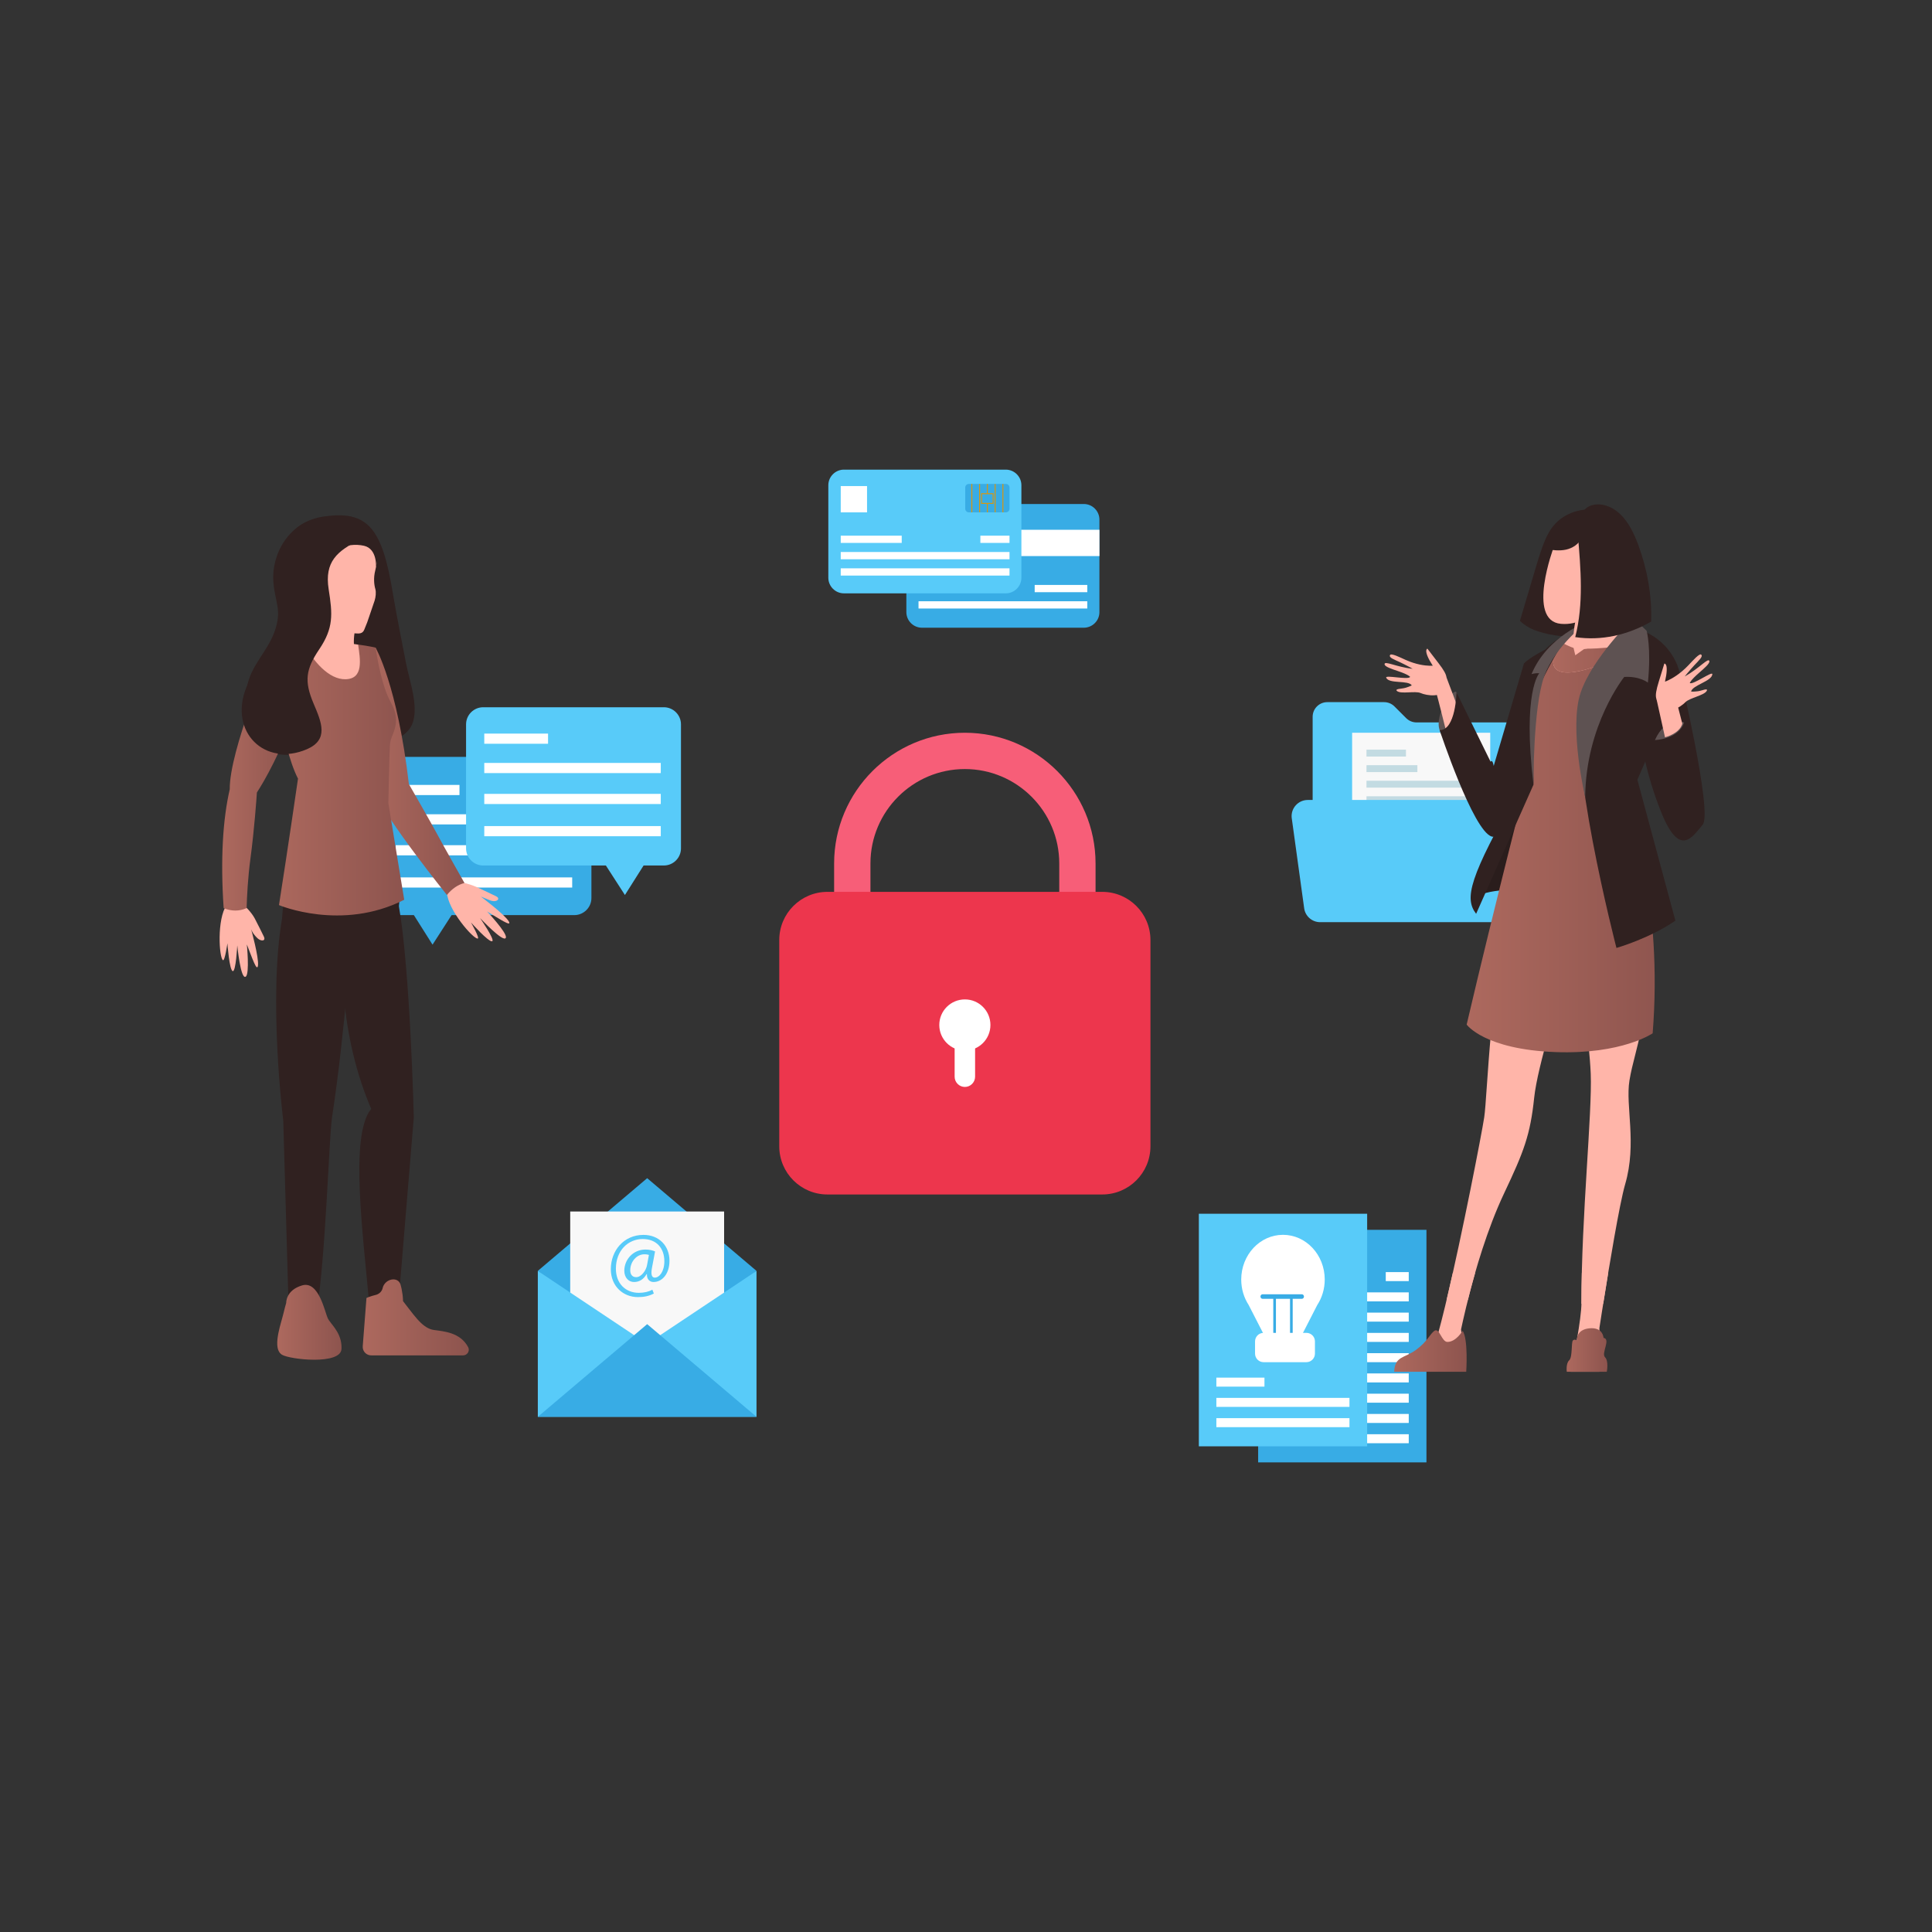 <svg id="Layer_1" enable-background="new 0 0 850 850" viewBox="0 0 850 850" xmlns="http://www.w3.org/2000/svg" xmlns:xlink="http://www.w3.org/1999/xlink"><rect x="0" y="0" width="850" height="850" fill="#333333" stroke="none"/><defs><path id="XMLID_1_" d="m683.62 240.6s-12.22 32.47 3.11 33.86c15.33 1.4 26.91-17.27 23.2-30.81-3.71-13.53-19.5-24.73-26.31-3.05z"/><linearGradient id="lg1"><stop offset="0" stop-color="#ad695e"/><stop offset="1" stop-color="#8d544e"/></linearGradient><linearGradient id="SVGID_1_" gradientUnits="userSpaceOnUse" x1="685.582" x2="720.27" xlink:href="#lg1" y1="281.917" y2="281.917"/><linearGradient id="SVGID_2_" gradientUnits="userSpaceOnUse" x1="613.375" x2="645.264" xlink:href="#lg1" y1="594.392" y2="594.392"/><linearGradient id="SVGID_3_" gradientUnits="userSpaceOnUse" x1="689.249" x2="707.176" xlink:href="#lg1" y1="593.936" y2="593.936"/><linearGradient id="SVGID_4_" gradientUnits="userSpaceOnUse" x1="645.266" x2="734.858" xlink:href="#lg1" y1="369.568" y2="369.568"/><linearGradient id="SVGID_5_" gradientUnits="userSpaceOnUse" x1="683.317" x2="727.929" xlink:href="#lg1" y1="288.356" y2="288.356"/><clipPath id="XMLID_6_"><use xlink:href="#XMLID_1_"/></clipPath><linearGradient id="SVGID_6_" gradientUnits="userSpaceOnUse" x1="160.763" x2="204.353" xlink:href="#lg1" y1="339.343" y2="339.343"/><linearGradient id="SVGID_7_" gradientUnits="userSpaceOnUse" x1="159.581" x2="206.251" xlink:href="#lg1" y1="579.597" y2="579.597"/><linearGradient id="SVGID_8_" gradientUnits="userSpaceOnUse" x1="121.976" x2="150.261" xlink:href="#lg1" y1="581.766" y2="581.766"/><linearGradient id="SVGID_9_" gradientUnits="userSpaceOnUse" x1="97.752" x2="130.481" xlink:href="#lg1" y1="344.571" y2="344.571"/><linearGradient id="SVGID_10_" gradientUnits="userSpaceOnUse" x1="118.7" x2="177.845" xlink:href="#lg1" y1="342.798" y2="342.798"/></defs><g><g><g><g><g fill="#38ace5"><path d="m173.16 402.61h79.52c4.13 0 7.52-3.38 7.52-7.52v-54.58c0-4.13-3.38-7.52-7.52-7.52h-79.51c-4.13 0-7.52 3.38-7.52 7.52v54.58c-.01 4.14 3.37 7.52 7.51 7.52z"/><path d="m200.35 400.02-10.05 15.59-9.85-15.59z"/></g><g fill="#fff"><path d="m174.09 345.33h28.06v4.47h-28.06z"/><path d="m174.09 358.24h77.65v4.47h-77.65z"/><path d="m174.09 371.85h77.65v4.47h-77.65z"/><path d="m174.09 386.02h77.65v4.47h-77.65z"/></g></g><g><g fill="#58cbf9"><path d="m292.09 380.78h-79.52c-4.13 0-7.52-3.38-7.52-7.52v-54.58c0-4.13 3.38-7.52 7.52-7.52h79.51c4.13 0 7.52 3.38 7.52 7.52v54.58c0 4.14-3.38 7.52-7.51 7.52z"/><path d="m264.89 378.19 10.05 15.58 9.85-15.58z"/></g><g fill="#fff"><path d="m213.06 322.75h28.06v4.47h-28.06z"/><path d="m213.06 335.66h77.65v4.47h-77.65z"/><path d="m213.06 349.27h77.65v4.47h-77.65z"/><path d="m213.06 363.44h77.65v4.47h-77.65z"/></g></g></g><g><g><path d="m577.51 315.35v68.45c0 3.56 2.89 6.45 6.45 6.45h82.61c3.56 0 6.45-2.89 6.45-6.45v-59.52c0-3.56-2.89-6.45-6.45-6.45h-43.36c-1.71 0-3.35-.68-4.56-1.89l-5.14-5.14c-1.21-1.21-2.85-1.89-4.56-1.89h-24.99c-3.57 0-6.45 2.88-6.45 6.44z" fill="#58cbf9"/></g><g><path d="m594.88 322.38h60.76v78.49h-60.76z" fill="#f8f8f8"/><g fill="#c3dbe2"><path d="m601.2 329.81h17.36v3.04h-17.36z"/><path d="m601.2 336.65h22.39v3.04h-22.39z"/><path d="m640.96 336.65h8.29v3.04h-8.29z"/><path d="m601.2 343.49h48.05v3.04h-48.05z"/><path d="m601.2 350.33h48.05v3.04h-48.05z"/><path d="m601.2 357.17h48.05v3.04h-48.05z"/><path d="m601.2 364.01h48.05v3.04h-48.05z"/><path d="m601.2 370.85h48.05v3.04h-48.05z"/><path d="m601.2 377.69h48.05v3.04h-48.05z"/><path d="m601.2 384.53h48.05v3.04h-48.05z"/><path d="m601.2 391.37h48.05v3.04h-48.05z"/></g></g><g><path d="m575.37 351.95h100.86c4.3 0 7.62 3.79 7.05 8.06l-6.3 39.53c-.47 3.54-3.49 6.18-7.05 6.18h-89.11c-3.67 0-6.73-2.79-7.08-6.43l-5.45-39.53c-.41-4.19 2.88-7.81 7.08-7.81z" fill="#58cbf9"/></g></g><g><path d="m236.62 559.13 48.11-40.78 48.1 40.78-48.83 44.11z" fill="#38ace5"/><path d="m250.87 533.01h67.71v64.3h-67.71z" fill="#f8f8f8"/><g><path d="m287.66 569.1c-2.16 1.14-4.37 1.57-7 1.57-6.45 0-11.92-4.72-11.92-12.27 0-8.1 5.62-15.1 14.36-15.1 6.84 0 11.44 4.8 11.44 11.37 0 5.9-3.3 9.36-7 9.36-1.57 0-3.03-1.06-2.91-3.46h-.16c-1.38 2.32-3.19 3.46-5.55 3.46-2.28 0-4.25-1.85-4.25-4.96 0-4.88 3.85-9.32 9.32-9.32 1.69 0 3.19.35 4.21.83l-1.34 7.12c-.59 2.99-.12 4.37 1.18 4.4 2.01.04 4.25-2.64 4.25-7.2 0-5.7-3.42-9.79-9.52-9.79-6.41 0-11.8 5.07-11.8 13.06 0 6.57 4.29 10.62 10.11 10.62 2.24 0 4.33-.47 5.94-1.38zm-2.16-16.99c-.39-.12-1.06-.28-1.97-.28-3.46 0-6.25 3.26-6.25 7.08 0 1.73.87 2.99 2.6 2.99 2.28 0 4.37-2.91 4.8-5.35z" fill="#58cbf9"/></g><g><path d="m332.83 623.34h-96.21v-64.18l48.11 32.09 48.1-32.09z" fill="#58cbf9"/><path d="m236.62 623.34 48.11-40.77 48.1 40.77z" fill="#38ace5"/></g></g><g><g><path d="m553.53 541.07h74.05v102.32h-74.05z" fill="#38ace5"/><g><path d="m561.23 550.76h21.16v3.96h-21.16z" fill="#c3dbe2"/><path d="m561.23 559.67h27.28v3.96h-27.28z" fill="#c3dbe2"/><g fill="#fff"><path d="m609.68 559.67h10.11v3.96h-10.11z"/><path d="m561.23 568.59h58.56v3.96h-58.56z"/><path d="m561.23 577.5h58.56v3.96h-58.56z"/><path d="m561.23 586.42h58.56v3.96h-58.56z"/><path d="m561.23 595.34h58.56v3.96h-58.56z"/><path d="m561.23 604.25h58.56v3.96h-58.56z"/><path d="m561.23 613.17h58.56v3.96h-58.56z"/><path d="m561.23 622.08h58.56v3.96h-58.56z"/><path d="m561.23 631h58.56v3.96h-58.56z"/></g></g></g><g><path d="m527.44 534h74.05v102.32h-74.05z" fill="#58cbf9"/><g fill="#fff"><path d="m535.15 606.1h21.16v3.96h-21.16z"/><path d="m535.15 615.01h58.56v3.96h-58.56z"/><path d="m535.15 623.93h58.56v3.96h-58.56z"/></g><g><g><path d="m582.83 562.95c0-10.87-8.22-19.68-18.37-19.68-10.14 0-18.37 8.81-18.37 19.68 0 4.18 1.22 8.05 3.3 11.24h-.01l6.61 12.88h16.93l6.6-12.88c2.09-3.19 3.31-7.06 3.31-11.24z" fill="#fff"/><g fill="#38ace5"><path d="m560.78 587.11c-.32 0-.59-.28-.59-.63v-16.05c0-.35.26-.63.59-.63.32 0 .58.28.58.63v16.05c0 .35-.26.63-.58.63z"/><path d="m568.15 587.11c-.32 0-.59-.28-.59-.63v-16.05c0-.35.26-.63.59-.63.32 0 .58.28.58.63v16.05c0 .35-.26.63-.58.63z"/><path d="m572.76 571.43h-17.28c-.51 0-.93-.45-.93-1s.41-1 .93-1h17.28c.51 0 .93.45.93 1s-.42 1-.93 1z"/></g></g><g><path d="m574.76 599.3h-18.83c-2.08 0-3.76-1.68-3.76-3.76v-5.38c0-2.08 1.68-3.76 3.76-3.76h18.83c2.08 0 3.76 1.68 3.76 3.76v5.37c0 2.08-1.69 3.77-3.76 3.77z" fill="#fff"/></g></g></g></g><g><g><path d="m476.83 276.17h-71.2c-3.78 0-6.87-3.09-6.87-6.87v-40.69c0-3.78 3.09-6.87 6.87-6.87h71.2c3.78 0 6.87 3.09 6.87 6.87v40.69c.01 3.78-3.09 6.87-6.87 6.87z" fill="#38ace5"/><g fill="#fff"><path d="m398.44 233.08h85.27v11.57h-85.27z"/><g><path d="m404.11 264.53h74.25v3.19h-74.25z"/><path d="m455.22 257.35h23.14v3.19h-23.14z"/></g></g></g><g><path d="m442.5 261.05h-71.2c-3.78 0-6.87-3.09-6.87-6.87v-40.69c0-3.78 3.09-6.87 6.87-6.87h71.2c3.78 0 6.87 3.09 6.87 6.87v40.69c.01 3.78-3.09 6.87-6.87 6.87z" fill="#58cbf9"/><g><path d="m442.57 225.41h-16.33c-.87 0-1.58-.71-1.58-1.58v-9.33c0-.87.71-1.58 1.58-1.58h16.33c.87 0 1.58.71 1.58 1.58v9.33c-.01.87-.72 1.58-1.58 1.58z" fill="#38ace5"/><g fill="none" stroke="#dc970a" stroke-miterlimit="10" stroke-width=".413"><g><path d="m427.56 212.93v12.48"/><path d="m430.98 212.93v12.48"/><path d="m434.4 221.47v3.94"/><path d="m434.4 212.93v4.27"/><path d="m437.82 212.93v12.48"/><path d="m441.24 212.93v12.48"/></g><path d="m431.87 217.2h5.06v4.27h-5.06z"/></g></g><g fill="#fff"><path d="m369.89 213.85h11.57v11.57h-11.57z"/><g><path d="m369.89 235.67h26.83v3.19h-26.83z"/><path d="m369.89 242.86h74.25v3.19h-74.25z"/><path d="m369.89 250.04h74.25v3.19h-74.25z"/><path d="m431.32 235.67h12.82v3.19h-12.82z"/></g></g></g></g></g><g><path d="m474.02 432.01c-4.41 0-7.99-3.58-7.99-7.99v-44.13c0-22.9-18.63-41.54-41.54-41.54-22.9 0-41.53 18.63-41.53 41.54v44.13c0 4.41-3.58 7.99-7.99 7.99s-7.99-3.58-7.99-7.99v-44.13c0-31.71 25.8-57.51 57.51-57.51s57.51 25.8 57.51 57.51v44.13c.01 4.42-3.57 7.99-7.98 7.99z" fill="#f75e78"/><path d="m484.95 525.52h-120.91c-11.71 0-21.2-9.49-21.2-21.2v-90.74c0-11.71 9.49-21.2 21.2-21.2h120.91c11.71 0 21.2 9.49 21.2 21.2v90.73c0 11.72-9.49 21.21-21.2 21.21z" fill="#ed364d"/><g fill="#fff"><path d="m435.75 450.95c0 6.22-5.04 11.25-11.25 11.25-6.22 0-11.25-5.04-11.25-11.25 0-6.22 5.04-11.25 11.25-11.25 6.21-.01 11.25 5.03 11.25 11.25z"/><path d="m424.5 478.21c-2.47 0-4.5-2.02-4.5-4.5v-17.45c0-2.47 2.02-4.5 4.5-4.5 2.47 0 4.5 2.02 4.5 4.5v17.45c-.01 2.48-2.03 4.5-4.5 4.5z"/></g></g><g><g><path d="m699.6 224.14c-6.32-.09-12.87 2.59-16.91 8.17-1.76 2.42-2.99 5.29-4.05 8.19-1.25 3.4-2.29 6.9-3.32 10.39-2.21 7.41-4.41 14.83-6.61 22.24 1.77 1.77 4.1 3.21 6.33 4.05 5.86 2.18 12.08 3.12 18.23 2.76 1.73-3.63 3.36-7.32 5.09-10.95 1.04-2.18 2.08-4.38 2.7-6.76.76-2.94.85-6.06.83-9.13-.04-9.55-.53-19.64-2.29-28.96z" fill="#302120"/><path d="m640.79 304.58c-1.08-2.19-9.9 9.5-7.4 16.67s5.69 4.26 5.69 4.26 4.84-14.57 1.71-20.93z" fill="#5e5252"/><g><path d="m627.99 285.38s0 0 4.87 6.35c4.89 6.34 3.66 6.85 2.74 11.21-.86 4.08-7.84 3.18-10.61 1.96-2.35-1.02-8.62.56-10.36-.87-.7-.57 0-.88 2.02-1.1 2.38-.26 4.47-1.39 4.47-1.39-1.49-2.41-10.01-.53-11.25-3.37-.6-1.38 9.57 1.08 10.54-.35 0 0-.47-.93-5.37-2.57-2.81-.95-5.71-1.9-5.88-2.93-.29-1.88 5.28 1.22 12.35 1.91 0 0-2.85-1.6-5.59-2.89-2.5-1.17-4.95-1.97-4.37-3.14.47-.96 4.33.98 6.83 2.11 4.66 2.1 8.5 2.53 10.49 2.59.95.04 1.48-.02 1.48-.02-4.47-6.92-2.36-7.5-2.36-7.5z" fill="#ffb5a9"/></g><path d="m636.41 298.07 4.72 12.52-4.68 11.97s-3.53-14.22-4.77-18.7 4.73-5.79 4.73-5.79z" fill="#ffb5a9"/><path d="m691.77 280.39s-16.39 6.52-21.29 11.49l-13.32 45.13s-.45-3.15-1.36-1.87l-15.01-30.57s-.25 16.67-7.4 16.67c0 0 14.68 44.3 22.87 46.79s22.29-36.59 22.29-36.59z" fill="#302120"/><path d="m649.2 395.16c6.77-7.85 63.29-2.45 69.45 4.64s-9.11-93.6-9.11-93.6-27.85-2.81-29.41 5.16c-8.19 41.82-30.93 83.8-30.93 83.8z" fill="#2a1d1c"/><path d="m698.84 273.25s10.47-5.07 19.82-1.29l1.61 14.56s-22.23 8.87-29.42 6.26c-7.2-2.6-9.13-8.83 7.99-19.53z" fill="url(#SVGID_1_)"/><g fill="#ffb5a9"><path d="m622.26 603.43c2.55-2.26 9.11-11.93 10.46-16.8 1.9-6.87 4.16-16.31 6.46-26.6h9.82c-3.22 11.22-5.28 20.61-6.2 24.84.03.71.18 1.3.36 1.98.28 1.03.82 16.66.82 16.66h-21.98c.09-.03.15-.05.2-.06.03-.01.04-.01.06-.02z"/><path d="m695.94 560.03h11.6c-2.17 13.08-3.86 24.19-3.86 24.19v19.3h-12.64c1.22-5.78 4.73-23.09 4.73-30.39 0-4.29.07-8.68.17-13.1z"/><path d="m636.45 571.89c6.9-29.04 15.43-73 16.54-80.29.72-4.71 1.36-19.64 3.05-37.97.44-20.91 2.64-68.71 13.37-95.84l25.26.65c-1.02 21.55 18.07 44.8-5.18 69.72-3.03 9.31-13.06 40.86-14.51 54.76-1.72 16.4-4.51 23.67-13.18 41.97-7.5 15.84-12.81 34.29-16 47z"/><path d="m722.07 452.33c-1.62 9.18-3.91 15.32-5.18 23.05-1.84 11.25 3.39 27.54-1.89 45.65-2.5 8.57-7.17 36.88-9.66 52.54h-9.59c0-.15.01-.3.01-.44 0-38.11 4.8-83.54 4.09-100.82-.3-7.28-1.44-17.61-2.63-27.01-.01-.05-3.72-27.33-7.33-29.62-14.82-9.37-20.48-57.9-20.48-57.9l37.81 1.93s22.02 20.03 16.24 55.68c0 0 .02.37.05 1.01.94 16.77.03 27.61-1.44 35.93z"/></g><path d="m645.08 603.52s.97-14.31-1.59-18.04c0 0-2.83 4.91-6.69 4.91-2.52 0-3.53-6.34-5.68-4.91-1.89 1.25-3.16 4.82-8.23 8.48s-9.2 2.62-9.51 9.56z" fill="url(#SVGID_2_)"/><path d="m705.49 588.6s-.16-4.75-6.18-4.2-5.59 5.34-5.59 5.34-.91-.77-1.7 0-.12 7.36-1.65 8.75c-1.52 1.39-1.05 5.03-1.05 5.03h17.6s.95-4.68-.79-6.42 2.69-7.98-.64-8.5z" fill="url(#SVGID_3_)"/><path d="m713.26 343.51c4.49 12.08 18.38 54.46 13.84 111.11 0 0-13.54 9.32-42.63 8.26-31.48-1.15-39.2-12.11-39.2-12.11 12.35-52.8 28.36-114.96 28.36-114.96-17.44-32.58 13.03-55.4 13.03-55.4s.22-.09.63-.24c4-1.46 26.17-8.88 40.65 1.25.96.66 1.87 1.4 2.74 2.22 15.59 14.64-17.42 59.87-17.42 59.87z" fill="url(#SVGID_4_)"/><path d="m727.93 281.42c-1.88 1.13-4.12 2.34-6.75 3.63-47.98 23.49-36.71 1.48-36.71 1.48.03-1.58.5-3.06 1.35-4.43.4-.67.89-1.31 1.46-1.93 3.92-1.43 25.26-8.59 39.74.66.31.17.61.38.91.59z" fill="#ffb5a9"/><path d="m727.93 281.42c-1.88 1.13-4.12 2.34-6.75 3.63-47.98 23.49-36.71 1.48-36.71 1.48.03-1.58.5-3.06 1.35-4.43 1.75.9 5.31 2.66 6.48 2.96l.76 3.23 4.09-2.9s14.42.45 29.86-4.55c.32.16.62.37.92.58z" fill="url(#SVGID_5_)"/><path d="m718.65 276.18s-13.96 10.58-22.15 31.64 14.67 109.24 14.67 109.24 14.67-4.19 25.93-12.03l-16.72-61.97s18.08-41.06 18.42-47.78c0 0-3.11-14.69-20.15-19.1z" fill="#302120"/><path d="m724.44 277.5s2.12 7.34.57 22.83c0 0-3.6-2.93-10.42-2.5 0 0-16.93 21.07-17.17 52.93 0 0-7.22-30.49-2.02-45.97s23.26-32.83 23.26-32.83z" fill="#5e5252"/><path d="m690.06 278.68s-15.05 23.77-15.39 31.94 0 34.61 0 34.61l-25.24 56.81c-5.19-6.84-3.35-15.54 19.34-55.42 0 0-2.97-27.42-1.6-36.02 1.36-8.6 8.18-25.55 22.89-31.92z" fill="#302120"/><path d="m674.67 345.24s-.24-33.98 4.74-47.75c4.98-13.78 19.42-24.23 19.42-24.23s-18.09 6.5-25.02 23.33c0 0 1.71-.56 3.41-.37.01-.01-7.5 7.89-2.55 49.02z" fill="#5e5252"/><path d="m738.8 295.28s14.82 62.34 10.31 67.57-10.01 14.79-18.16-5.29-9.55-36.69-9.55-36.69 7.85-25.22 17.4-25.59z" fill="#302120"/><path d="m728.1 325.59s10.4-.26 12.85-7.73c0 0-8.02-3.1-12.85 7.73z" fill="#5e5252"/><path d="m728.85 307.82 3.68 16.55s6.27-1.46 7.63-5.94l-2.73-10.61z" fill="#ffb5a9"/><g><path d="m732.24 291.94s0 0-2.42 7.86c-2.43 7.86-1.12 7.84 1.19 11.53 2.16 3.45 8.36-.17 10.53-2.42 1.85-1.89 8.21-2.93 9.35-4.95.46-.81-.29-.82-2.25-.21-2.3.71-4.63.5-4.63.5.59-2.84 9.14-4.49 9.35-7.63.1-1.53-8.55 4.83-9.92 3.89 0 0 .12-1.05 4.13-4.54 2.3-2.01 4.68-4.05 4.49-5.08-.36-1.86-4.51 3.25-10.86 6.72 0 0 2.12-2.63 4.24-4.93 1.94-2.09 3.95-3.81 3.02-4.67-.76-.71-3.7 2.64-5.65 4.7-3.64 3.82-7.06 5.75-8.89 6.61-.87.42-1.39.57-1.39.57 1.87-8.26-.29-7.95-.29-7.95z" fill="#ffb5a9"/></g><g><g><g><use fill="#ffb5a9" xlink:href="#XMLID_1_"/></g><path d="m708.86 249.63s-2.36 14.23-1.09 27.3c.21 2.16-1.05 3.76-2.51 5.13-2.1 1.97-7.34 4.1-11.07 3.42-5.82-1.06 3.29-29.23 3.29-29.23z" fill="#ffb5a9"/></g></g><path d="m694.16 235.05c1.33 15.12 2.63 30.69-1.12 45.26 11.45 1.7 23.08-.88 33.39-6.84.42-11.37-1.77-23.26-5.66-33.73-1.84-4.94-4.15-9.79-7.7-13.3-3.54-3.51-8.5-5.5-13.02-4.06-4.51 1.45-6.37 7.33-5.89 12.67z" fill="#302120"/><path d="m696.09 236.26c-1.31 3.07-4.2 4.93-7.13 5.56s-5.94.21-8.9-.21c1.7-3.4 3.85-6.49 6.37-9.13 1.45-1.52 3.03-2.9 4.84-3.77 1.61-.77 3.42-1.13 5.15-.74.39.09.47.16.5.61.03.5.05 1.01.06 1.52.02 1 .01 2-.1 2.99-.12 1.09-.37 2.17-.79 3.17z" fill="#302120"/></g><g><path d="m120.28 256.12c.79 9.45 3.9 12.07.53 21.71-3.11 8.91-10.75 15.16-12.21 24.86-1.04 6.89.15 18.26 4.36 24.07 6.11 8.43 21.19 4.65 29.74 3.69 9.72-1.09 31.25-.67 37.68-10.08 4.87-7.14-.19-20.54-1.66-28.17-1.87-9.69-3.84-19.36-5.53-29.09-1.53-8.84-3.67-23.22-9.71-30.41-5.13-6.11-12.2-6.64-20.69-5.51-16.05 2.13-23.51 17.13-22.51 28.93z" fill="#302120"/><g><g><path d="m203.13 388.19s3.7.76 6.69 2.13c3 1.37 6.59 3.12 8.43 4 2.2 1.06.29 3.01-2.84 1.72s-3.85-1.58-3.85-1.58 10.49 7.86 12.27 10.9c1.62 2.78-4.38-1.27-9.53-4.34 0 0 8.82 9.35 8.27 11.47-.71 2.78-11.36-8.58-11.36-8.58s6.61 9.55 5.35 10.18c-1.4.7-9.35-8.24-9.35-8.24s3.96 6.96 2.98 7.08c-1.94.24-13.19-12.56-13.57-20.34.01 0 4.61-4.4 6.51-4.4z" fill="#ffb5a9"/></g><path d="m179.89 344.98c-5.08-43.69-14.63-60.02-14.63-60.02-8.94 36.58-2.29 55.32.71 64.86 3.01 9.54 30.65 43.93 30.65 43.93 2.14-2.68 4.99-4.63 7.73-5.26 0 0-8.76-15.44-11.86-21.23s-12.6-22.28-12.6-22.28z" fill="url(#SVGID_6_)"/></g><g><g><g><path d="m182.06 491.6-7.02 84.74h-12.36c-2.86-33.02-9.03-76.73.63-88.48-17.09-39.88-12.04-80.22-12.04-80.22 9.43-4.32 24.19-9.21 24.19-9.21 5.02 28.49 6.6 93.17 6.6 93.17z" fill="#302120"/></g><g><g><g><path d="m203.75 596.31h-40.43c-1.91 0-3.47-1.43-3.71-3.24-.03-.26-.04-.52-.02-.79l1.64-21.23s1.68-.78 4.04-1.33c1.4-.33 2.57-1.34 3-2.72.03-.1.06-.2.08-.31.93-4.09 6.82-5.39 7.91-1.39.14.52.26 1.02.37 1.5.03.12.05.24.07.36.17.86.3 1.65.39 2.34 0 .01 0 .03.01.04.22 1.76.2 2.89.2 2.89.53.68 1.05 1.35 1.55 2.01.26.33.5.65.75.97.53.69 1.05 1.36 1.56 2.01.23.3.47.6.7.89.56.7 1.11 1.37 1.67 1.99.25.28.5.56.75.82 2.08 2.19 4.19 3.69 6.67 4.03 4.38.6 11.55 1.08 15 7.52.07.13.13.27.17.41.52 1.54-.65 3.23-2.37 3.23z" fill="url(#SVGID_7_)"/></g></g></g></g><g><g><g><path d="m154.91 407.63s-2.92 45.22-8.85 84.15c-1.27 8.32-2.82 61.65-6.67 84.55h-12.38l-2.38-83.22s-6.69-53.12-.53-89.05z" fill="#302120"/></g><g><g><g><g><path d="m150.24 593.49c-.36 7.12-22.63 4.67-26.19 2.53-1.37-.83-1.95-2.42-2.06-4.35-.17-3.07.84-7.01 1.71-10.09 1.42-5.02 1.23-4.93 2.22-8.36 0 0-.26-5.58 7.04-7.71s9.97 11.76 11.22 14.43c1.14 2.45 5.57 5.79 6.03 11.82.05.56.06 1.13.03 1.73z" fill="url(#SVGID_8_)"/></g></g></g></g></g><g><path d="m125.22 394.67c-1.22 6.46-2.29 17.24.97 28.09 0 0 22.74 5.65 38.72-7.05 10.46-8.31 10.95-18.03 10.83-21.03h-50.52z" fill="#302120"/></g></g></g><g><g><path d="m107.6 398.52s2.96 2.68 4.5 5.6c1.54 2.91 3.03 6.02 3.94 7.84 1.1 2.18-1.22 2.32-2.82.77-2.43-2.36-2.78-4.09-2.78-4.09s3.51 12.63 3.06 16.13c-.41 3.19-2.69-3.68-4.9-9.26 0 0 1.27 12.79-.45 14.14-2.26 1.77-3.76-13.73-3.76-13.73s-.6 11.59-1.97 11.33c-1.53-.3-2.37-12.24-2.37-12.24s-1.12 7.93-1.96 7.43c-1.68-.99-2.78-18 1.67-24.39 0-.02 6.34-.7 7.84.47z" fill="#ffb5a9"/></g><g><g><g><path d="m130.48 310.28c-6.29 20.19-14.55 33.9-17.45 38.37-.19 2.84-1.14 16.31-2.84 29.05-1.13 8.45-1.54 16.58-1.68 21.82-3.32 1.48-6.69 1.43-10.11 0-1.47-21.58-.34-39.18 2.68-52.26-.18-17.05 17.63-58.73 17.63-58.73 8.5 6.26 11.77 21.75 11.77 21.75z" fill="url(#SVGID_9_)"/></g></g></g></g><g><path d="m177.84 395.85c-27.56 14.04-55.1 2.35-55.1 2.35 3.78-23.98 8.37-55.64 8.37-55.64-7.58-14.51-12.41-54.03-12.41-54.03 4.45-2.76 6.53-2.09 11.62-3.43 1.44-.38 2.76-.7 3.88-.96 2.31-.53 3.8-.8 3.8-.8 6.95-.95 14.19-.44 19.45.24.04.01.07.01.11.01 4.62.6 7.7 1.34 7.7 1.34s2.12 15.99 6.68 24.07c4.57 8.09 1.08 12.98 0 16.5-.21.68-.33 1.6-.4 2.65-.3 4.42-.68 25.2-.68 25.2z" fill="url(#SVGID_10_)"/><path d="m152.11 298.84c-7.56.23-14.34-8.26-17.91-14.69 2.31-.53 3.8-.8 3.8-.8 6.95-.95 14.19-.44 19.45.24.04.01.07.01.11.01.92 6.48 2.51 14.99-5.45 15.24z" fill="#ffb5a9"/></g><g fill="#ffb5a9"><path d="m140.72 292.06h16.12c-.73-3.19-2.25-11.44.1-17.06l-16.29-14.52s2.9 24.38.07 31.58z"/><path d="m155.28 282.49c-.06-2.44.33-5.08 1.67-7.48l-21.62-14.52s1.57 9.93 1.73 18.99c7.8 2.54 11.01 3.52 18.22 3.01z"/><path d="m160.27 277 1.3-3.23 3.25-9.53c.46-1.52.74-3.61.3-5.14-.53-1.84-.86-4.8-.04-8.05 2.2-8.71-1.39-13.51-1.39-13.51-4.62-8.36-16.48-8.93-16.48-8.93-14.7.02-16.61 14.47-16.61 14.47-2.83 9.54 4.3 17.95 4.31 17.96.9 1.06.92 2.72 1.32 3.99.43 1.37 1.11 2.66 1.97 3.78 1.94 2.52 4.51 4.98 7.21 6.56 2.55 1.5 7.56 3.16 11.17 3.31 1.48.08 2.95.17 3.69-1.68z"/></g><path d="m136.27 266.73c.26-6.85.41-6.42.41-6.42.26-1.99 3.88 2.52 3.93-.09.23-11.95 4.75-17.41 6.45-18.24 4.62-2.25 9.41-2.73 13.14-1.85 5.85 1.38 5.22 9.4 5.22 9.4 6.49-29.14-26.04-21.41-26.04-21.41-15.82 3.38-14.96 18.52-14.96 18.52-2.71 16.06 12.38 26.17 12.38 26.17z" fill="#302120"/><path d="m137.49 264.94c-.04.78-.69 1.39-1.46 1.35s-1.36-.71-1.32-1.49c.04-.79.69-1.39 1.46-1.35s1.36.7 1.32 1.49z" fill="#ffb5a9"/><path d="m158.35 237.45c-9.96 4.93-15.67 9.64-13.75 21.82 1.73 10.99 2.2 16.98-4.14 26.38-5.95 8.82-6.71 14-2.45 24 3.42 8.04 6.78 15.76-2.98 19.97-18.43 7.95-34.43-7.51-26.7-27.08 3.47-8.77 11.12-14.48 15.04-22.88 3.97-8.51.93-16.1.61-24.93-.53-14.77 20.15-35.1 31.81-20.21.98 1.25 1.78 2.79 2.5 4.22z" fill="#302120"/></g></g></g></svg>